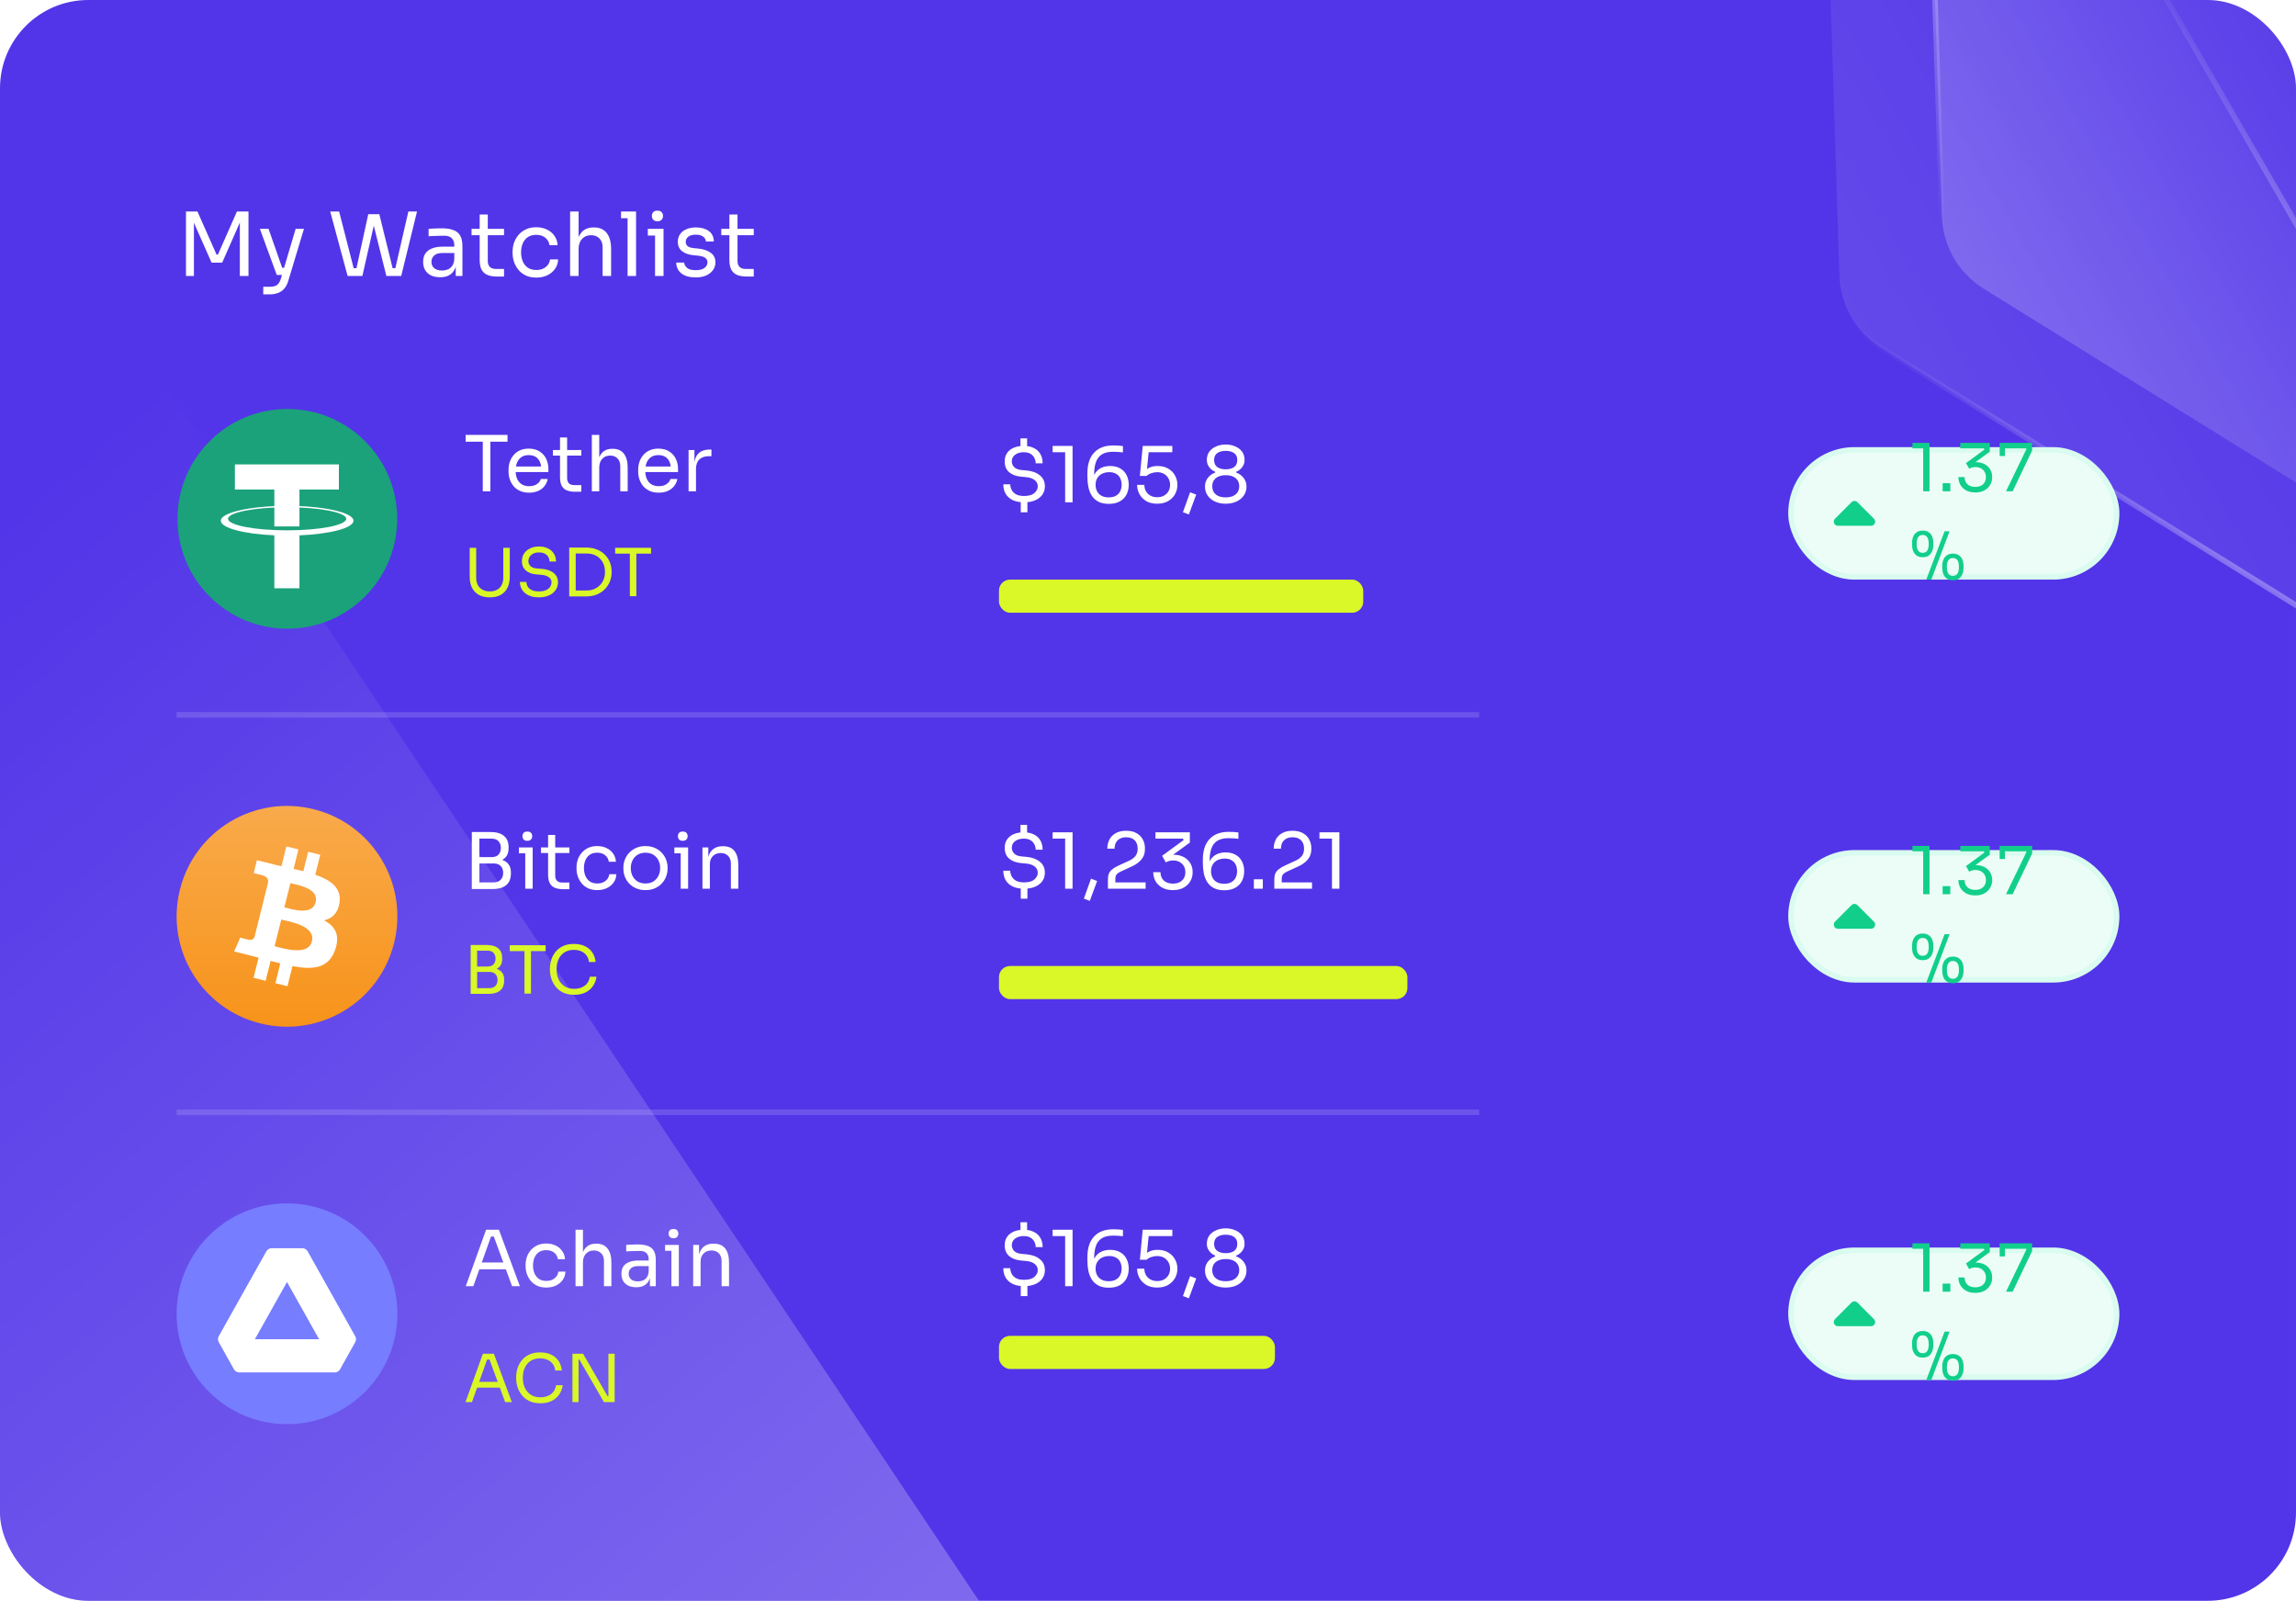 <svg width="416" height="290" viewBox="0 0 416 290" fill="none" xmlns="http://www.w3.org/2000/svg">
<g clip-path="url(#clip0_407_10342)">
<rect width="416" height="290" rx="16" fill="#5235E8"/>
<g filter="url(#filter0_f_407_10342)">
<path d="M215.18 819.646L-241.293 280.19L29.461 68.995L429.152 666.2L215.18 819.646Z" fill="url(#paint0_linear_407_10342)" fill-opacity="0.7"/>
</g>
<g filter="url(#filter1_b_407_10342)">
<path d="M333.269 49.92L328.13 -111.692L478.215 148.263L340.825 63.007C336.275 60.183 333.439 55.272 333.269 49.92Z" fill="url(#paint1_linear_407_10342)" fill-opacity="0.1"/>
<path d="M333.269 49.92L328.13 -111.692L478.215 148.263L340.825 63.007C336.275 60.183 333.439 55.272 333.269 49.92Z" stroke="url(#paint2_linear_407_10342)"/>
</g>
<g filter="url(#filter2_b_407_10342)">
<path d="M351.838 39.2L346.698 -122.412L496.783 137.543L359.393 52.286C354.844 49.463 352.008 44.551 351.838 39.2Z" fill="url(#paint3_linear_407_10342)" fill-opacity="0.2"/>
<path d="M351.838 39.2L346.698 -122.412L496.783 137.543L359.393 52.286C354.844 49.463 352.008 44.551 351.838 39.2Z" stroke="url(#paint4_linear_407_10342)"/>
</g>
<path d="M33.696 50V38.32H35.776L39.232 46.112H39.488L42.928 38.32H45.024V50H43.456V40.032L43.568 40.064L40.256 47.584H38.336L35.008 40.064L35.136 40.032V50H33.696ZM47.695 53.328V51.952H48.927C49.289 51.952 49.593 51.904 49.839 51.808C50.095 51.723 50.303 51.573 50.463 51.36C50.633 51.147 50.772 50.864 50.879 50.512L53.567 41.456H55.071L52.223 50.912C52.052 51.477 51.812 51.936 51.503 52.288C51.193 52.651 50.815 52.912 50.367 53.072C49.929 53.243 49.417 53.328 48.831 53.328H47.695ZM50.303 49.808V48.528H52.159V49.808H50.303ZM50.143 49.808L47.087 41.456H48.655L51.583 49.808H50.143ZM62.981 50L59.829 38.32H61.445L64.181 48.976L63.429 48.592H65.333L64.501 48.976L66.725 38.8H68.197L65.653 50H62.981ZM70.005 50L67.205 38.8H68.725L71.237 48.976L70.437 48.592H72.357L71.541 48.976L73.989 38.32H75.557L72.693 50H70.005ZM82.569 50V47.44H82.313V44.48C82.313 43.893 82.159 43.451 81.849 43.152C81.551 42.853 81.108 42.704 80.521 42.704C80.191 42.704 79.849 42.709 79.497 42.72C79.145 42.731 78.809 42.741 78.489 42.752C78.169 42.763 77.892 42.779 77.657 42.8V41.456C77.892 41.435 78.137 41.419 78.393 41.408C78.66 41.387 78.932 41.376 79.209 41.376C79.487 41.365 79.753 41.36 80.009 41.36C80.884 41.36 81.599 41.467 82.153 41.68C82.708 41.883 83.119 42.219 83.385 42.688C83.652 43.157 83.785 43.792 83.785 44.592V50H82.569ZM79.769 50.224C79.129 50.224 78.575 50.117 78.105 49.904C77.647 49.68 77.289 49.36 77.033 48.944C76.788 48.528 76.665 48.027 76.665 47.44C76.665 46.832 76.799 46.325 77.065 45.92C77.343 45.515 77.743 45.211 78.265 45.008C78.788 44.795 79.417 44.688 80.153 44.688H82.473V45.84H80.089C79.471 45.84 78.996 45.989 78.665 46.288C78.335 46.587 78.169 46.971 78.169 47.44C78.169 47.909 78.335 48.288 78.665 48.576C78.996 48.864 79.471 49.008 80.089 49.008C80.452 49.008 80.799 48.944 81.129 48.816C81.46 48.677 81.732 48.453 81.945 48.144C82.169 47.824 82.292 47.387 82.313 46.832L82.729 47.44C82.676 48.048 82.527 48.56 82.281 48.976C82.047 49.381 81.716 49.691 81.289 49.904C80.873 50.117 80.367 50.224 79.769 50.224ZM90.013 50.096C89.373 50.096 88.818 50.005 88.349 49.824C87.89 49.643 87.532 49.333 87.276 48.896C87.031 48.448 86.909 47.845 86.909 47.088V38.864H88.38V47.28C88.38 47.739 88.503 48.096 88.749 48.352C89.004 48.597 89.362 48.72 89.82 48.72H91.325V50.096H90.013ZM85.436 42.608V41.456H91.325V42.608H85.436ZM97.178 50.288C96.442 50.288 95.802 50.16 95.258 49.904C94.725 49.648 94.282 49.307 93.93 48.88C93.579 48.443 93.312 47.963 93.13 47.44C92.96 46.917 92.874 46.395 92.874 45.872V45.584C92.874 45.04 92.96 44.507 93.13 43.984C93.312 43.461 93.579 42.992 93.93 42.576C94.293 42.149 94.741 41.808 95.275 41.552C95.808 41.296 96.432 41.168 97.147 41.168C97.861 41.168 98.501 41.301 99.067 41.568C99.642 41.835 100.101 42.213 100.443 42.704C100.795 43.184 100.992 43.755 101.035 44.416H99.562C99.488 43.883 99.243 43.44 98.826 43.088C98.41 42.725 97.85 42.544 97.147 42.544C96.538 42.544 96.032 42.683 95.626 42.96C95.221 43.237 94.917 43.616 94.715 44.096C94.512 44.576 94.41 45.12 94.41 45.728C94.41 46.315 94.512 46.853 94.715 47.344C94.917 47.824 95.221 48.208 95.626 48.496C96.043 48.773 96.56 48.912 97.178 48.912C97.659 48.912 98.075 48.827 98.427 48.656C98.778 48.485 99.061 48.256 99.275 47.968C99.488 47.68 99.616 47.355 99.659 46.992H101.13C101.098 47.664 100.901 48.245 100.538 48.736C100.186 49.227 99.717 49.611 99.13 49.888C98.555 50.155 97.904 50.288 97.178 50.288ZM103.298 50V38.32H104.834V45.296H104.45C104.45 44.453 104.556 43.728 104.77 43.12C104.994 42.501 105.335 42.027 105.794 41.696C106.252 41.365 106.839 41.2 107.554 41.2H107.618C108.642 41.2 109.415 41.541 109.938 42.224C110.46 42.896 110.722 43.861 110.722 45.12V50H109.186V44.8C109.186 44.107 108.988 43.568 108.594 43.184C108.21 42.8 107.708 42.608 107.09 42.608C106.407 42.608 105.858 42.837 105.442 43.296C105.036 43.744 104.834 44.336 104.834 45.072V50H103.298ZM113.708 50V38.32H115.244V50H113.708ZM112.524 39.536V38.32H115.244V39.536H112.524ZM118.686 50V41.456H120.222V50H118.686ZM117.374 42.672V41.456H120.222V42.672H117.374ZM119.118 40.08C118.777 40.08 118.521 39.989 118.35 39.808C118.19 39.627 118.11 39.397 118.11 39.12C118.11 38.843 118.19 38.613 118.35 38.432C118.521 38.251 118.777 38.16 119.118 38.16C119.459 38.16 119.71 38.251 119.87 38.432C120.041 38.613 120.126 38.843 120.126 39.12C120.126 39.397 120.041 39.627 119.87 39.808C119.71 39.989 119.459 40.08 119.118 40.08ZM126.072 50.256C124.952 50.256 124.083 50.016 123.464 49.536C122.856 49.056 122.541 48.4 122.52 47.568H123.96C123.981 47.899 124.147 48.213 124.456 48.512C124.776 48.8 125.315 48.944 126.072 48.944C126.755 48.944 127.277 48.811 127.64 48.544C128.003 48.267 128.184 47.931 128.184 47.536C128.184 47.184 128.051 46.912 127.784 46.72C127.517 46.517 127.085 46.384 126.488 46.32L125.56 46.224C124.749 46.139 124.088 45.899 123.576 45.504C123.064 45.099 122.808 44.533 122.808 43.808C122.808 43.264 122.947 42.8 123.224 42.416C123.501 42.021 123.885 41.723 124.376 41.52C124.867 41.307 125.432 41.2 126.072 41.2C127.032 41.2 127.811 41.413 128.408 41.84C129.005 42.267 129.315 42.901 129.336 43.744H127.896C127.885 43.403 127.725 43.115 127.416 42.88C127.117 42.635 126.669 42.512 126.072 42.512C125.475 42.512 125.021 42.635 124.712 42.88C124.403 43.125 124.248 43.435 124.248 43.808C124.248 44.128 124.355 44.384 124.568 44.576C124.792 44.768 125.155 44.891 125.656 44.944L126.584 45.04C127.501 45.136 128.237 45.392 128.792 45.808C129.347 46.213 129.624 46.789 129.624 47.536C129.624 48.069 129.469 48.544 129.16 48.96C128.861 49.365 128.445 49.685 127.912 49.92C127.379 50.144 126.765 50.256 126.072 50.256ZM135.258 50.096C134.618 50.096 134.063 50.005 133.594 49.824C133.135 49.643 132.778 49.333 132.522 48.896C132.277 48.448 132.154 47.845 132.154 47.088V38.864H133.626V47.28C133.626 47.739 133.749 48.096 133.994 48.352C134.25 48.597 134.607 48.72 135.066 48.72H136.57V50.096H135.258ZM130.682 42.608V41.456H136.57V42.608H130.682Z" fill="white"/>
<g clip-path="url(#clip1_407_10342)">
<path d="M71.964 93.993C71.964 104.984 63.055 113.894 52.064 113.894C41.073 113.894 32.163 104.984 32.163 93.993C32.163 83.002 41.073 74.093 52.064 74.093C63.055 74.093 71.964 83.002 71.964 93.993Z" fill="#1BA27A"/>
<path d="M61.403 84.128H42.56V88.677H49.707V95.364H54.256V88.677H61.403V84.128Z" fill="white"/>
<path d="M52.025 96.076C46.113 96.076 41.319 95.14 41.319 93.986C41.319 92.832 46.112 91.896 52.025 91.896C57.937 91.896 62.731 92.832 62.731 93.986C62.731 95.14 57.937 96.076 52.025 96.076ZM64.046 94.334C64.046 92.846 58.664 91.639 52.025 91.639C45.386 91.639 40.004 92.846 40.004 94.334C40.004 95.645 44.177 96.737 49.707 96.979V106.578H54.256V96.983C59.829 96.749 64.046 95.652 64.046 94.334Z" fill="white"/>
</g>
<path d="M87.472 89V79.732H88.844V89H87.472ZM84.364 80.012V78.78H91.952V80.012H84.364ZM95.876 89.252C95.223 89.252 94.658 89.14 94.182 88.916C93.706 88.692 93.319 88.398 93.02 88.034C92.722 87.661 92.498 87.245 92.348 86.788C92.208 86.331 92.138 85.864 92.138 85.388V85.136C92.138 84.651 92.208 84.179 92.348 83.722C92.498 83.265 92.722 82.854 93.02 82.49C93.319 82.117 93.697 81.823 94.154 81.608C94.621 81.384 95.167 81.272 95.792 81.272C96.604 81.272 97.272 81.449 97.794 81.804C98.326 82.149 98.718 82.597 98.97 83.148C99.231 83.699 99.362 84.287 99.362 84.912V85.514H92.726V84.506H98.382L98.074 85.052C98.074 84.52 97.99 84.063 97.822 83.68C97.654 83.288 97.402 82.985 97.066 82.77C96.73 82.555 96.305 82.448 95.792 82.448C95.26 82.448 94.817 82.569 94.462 82.812C94.117 83.055 93.856 83.386 93.678 83.806C93.51 84.226 93.426 84.711 93.426 85.262C93.426 85.794 93.51 86.275 93.678 86.704C93.856 87.124 94.126 87.46 94.49 87.712C94.854 87.955 95.316 88.076 95.876 88.076C96.464 88.076 96.94 87.945 97.304 87.684C97.677 87.423 97.901 87.119 97.976 86.774H99.236C99.133 87.287 98.928 87.731 98.62 88.104C98.312 88.477 97.925 88.762 97.458 88.958C96.992 89.154 96.464 89.252 95.876 89.252ZM104.182 89.084C103.622 89.084 103.137 89.005 102.726 88.846C102.325 88.687 102.012 88.417 101.788 88.034C101.574 87.642 101.466 87.115 101.466 86.452V79.256H102.754V86.62C102.754 87.021 102.862 87.334 103.076 87.558C103.3 87.773 103.613 87.88 104.014 87.88H105.33V89.084H104.182ZM100.178 82.532V81.524H105.33V82.532H100.178ZM107.231 89V78.78H108.575V84.884H108.239C108.239 84.147 108.333 83.512 108.519 82.98C108.715 82.439 109.014 82.023 109.415 81.734C109.817 81.445 110.33 81.3 110.955 81.3H111.011C111.907 81.3 112.584 81.599 113.041 82.196C113.499 82.784 113.727 83.629 113.727 84.73V89H112.383V84.45C112.383 83.843 112.211 83.372 111.865 83.036C111.529 82.7 111.091 82.532 110.549 82.532C109.952 82.532 109.471 82.733 109.107 83.134C108.753 83.526 108.575 84.044 108.575 84.688V89H107.231ZM119.364 89.252C118.711 89.252 118.146 89.14 117.67 88.916C117.194 88.692 116.807 88.398 116.508 88.034C116.21 87.661 115.986 87.245 115.836 86.788C115.696 86.331 115.626 85.864 115.626 85.388V85.136C115.626 84.651 115.696 84.179 115.836 83.722C115.986 83.265 116.21 82.854 116.508 82.49C116.807 82.117 117.185 81.823 117.642 81.608C118.109 81.384 118.655 81.272 119.28 81.272C120.092 81.272 120.76 81.449 121.282 81.804C121.814 82.149 122.206 82.597 122.458 83.148C122.72 83.699 122.85 84.287 122.85 84.912V85.514H116.214V84.506H121.87L121.562 85.052C121.562 84.52 121.478 84.063 121.31 83.68C121.142 83.288 120.89 82.985 120.554 82.77C120.218 82.555 119.794 82.448 119.28 82.448C118.748 82.448 118.305 82.569 117.95 82.812C117.605 83.055 117.344 83.386 117.166 83.806C116.998 84.226 116.914 84.711 116.914 85.262C116.914 85.794 116.998 86.275 117.166 86.704C117.344 87.124 117.614 87.46 117.978 87.712C118.342 87.955 118.804 88.076 119.364 88.076C119.952 88.076 120.428 87.945 120.792 87.684C121.166 87.423 121.39 87.119 121.464 86.774H122.724C122.622 87.287 122.416 87.731 122.108 88.104C121.8 88.477 121.413 88.762 120.946 88.958C120.48 89.154 119.952 89.252 119.364 89.252ZM124.759 89V81.524H125.823V84.604H125.767C125.767 83.512 126.005 82.714 126.481 82.21C126.966 81.697 127.689 81.44 128.651 81.44H128.903V82.644H128.427C127.68 82.644 127.106 82.845 126.705 83.246C126.303 83.638 126.103 84.207 126.103 84.954V89H124.759Z" fill="white"/>
<path d="M88.74 108.216C87.948 108.216 87.28 108.064 86.736 107.76C86.2 107.448 85.792 107.016 85.512 106.464C85.24 105.904 85.104 105.256 85.104 104.52V99.24H86.28V104.664C86.28 105.152 86.372 105.584 86.556 105.96C86.748 106.328 87.028 106.616 87.396 106.824C87.764 107.032 88.212 107.136 88.74 107.136C89.268 107.136 89.712 107.036 90.072 106.836C90.44 106.628 90.716 106.34 90.9 105.972C91.092 105.596 91.188 105.16 91.188 104.664V99.24H92.364V104.52C92.364 105.256 92.228 105.904 91.956 106.464C91.684 107.016 91.28 107.448 90.744 107.76C90.208 108.064 89.54 108.216 88.74 108.216ZM97.645 108.216C96.917 108.216 96.297 108.096 95.785 107.856C95.273 107.616 94.881 107.284 94.609 106.86C94.337 106.436 94.201 105.956 94.201 105.42H95.377C95.377 105.684 95.445 105.948 95.581 106.212C95.725 106.476 95.961 106.696 96.289 106.872C96.625 107.048 97.077 107.136 97.645 107.136C98.173 107.136 98.605 107.06 98.941 106.908C99.277 106.748 99.525 106.544 99.685 106.296C99.845 106.04 99.925 105.764 99.925 105.468C99.925 105.108 99.769 104.812 99.457 104.58C99.145 104.34 98.689 104.192 98.089 104.136L97.117 104.052C96.341 103.988 95.721 103.748 95.257 103.332C94.793 102.916 94.561 102.368 94.561 101.688C94.561 101.152 94.689 100.684 94.945 100.284C95.209 99.884 95.573 99.572 96.037 99.348C96.501 99.116 97.041 99 97.657 99C98.265 99 98.801 99.112 99.265 99.336C99.729 99.56 100.089 99.876 100.345 100.284C100.609 100.684 100.741 101.164 100.741 101.724H99.565C99.565 101.444 99.497 101.18 99.361 100.932C99.233 100.684 99.029 100.48 98.749 100.32C98.469 100.16 98.105 100.08 97.657 100.08C97.225 100.08 96.865 100.156 96.577 100.308C96.297 100.46 96.085 100.66 95.941 100.908C95.805 101.148 95.737 101.408 95.737 101.688C95.737 102.008 95.861 102.292 96.109 102.54C96.357 102.788 96.725 102.932 97.213 102.972L98.185 103.056C98.785 103.104 99.301 103.232 99.733 103.44C100.173 103.64 100.509 103.912 100.741 104.256C100.981 104.592 101.101 104.996 101.101 105.468C101.101 106.004 100.957 106.48 100.669 106.896C100.381 107.312 99.977 107.636 99.457 107.868C98.937 108.1 98.333 108.216 97.645 108.216ZM104.07 108.048V106.968H106.254C106.782 106.968 107.25 106.884 107.658 106.716C108.074 106.54 108.426 106.3 108.714 105.996C109.01 105.692 109.234 105.336 109.386 104.928C109.538 104.52 109.614 104.08 109.614 103.608C109.614 103.112 109.538 102.664 109.386 102.264C109.234 101.856 109.01 101.504 108.714 101.208C108.426 100.904 108.074 100.672 107.658 100.512C107.25 100.352 106.782 100.272 106.254 100.272H104.07V99.192H106.134C106.926 99.192 107.614 99.316 108.198 99.564C108.782 99.804 109.266 100.132 109.65 100.548C110.042 100.956 110.334 101.416 110.526 101.928C110.718 102.432 110.814 102.948 110.814 103.476V103.74C110.814 104.252 110.718 104.764 110.526 105.276C110.334 105.788 110.042 106.252 109.65 106.668C109.266 107.084 108.782 107.42 108.198 107.676C107.614 107.924 106.926 108.048 106.134 108.048H104.07ZM103.134 108.048V99.192H104.31V108.048H103.134ZM114.121 108V100.056H115.297V108H114.121ZM111.457 100.296V99.24H117.961V100.296H111.457Z" fill="#DAF727"/>
<path d="M185.55 91C184.747 91 184.066 90.869 183.506 90.608C182.946 90.337 182.517 89.959 182.218 89.474C181.929 88.979 181.784 88.401 181.784 87.738H183.044C183.044 88.055 183.119 88.377 183.268 88.704C183.427 89.031 183.688 89.306 184.052 89.53C184.416 89.745 184.915 89.852 185.55 89.852C186.39 89.852 187.011 89.675 187.412 89.32C187.823 88.965 188.028 88.559 188.028 88.102C188.028 87.654 187.846 87.281 187.482 86.982C187.118 86.683 186.591 86.501 185.9 86.436L184.976 86.352C184.08 86.268 183.366 85.997 182.834 85.54C182.302 85.083 182.036 84.429 182.036 83.58C182.036 82.992 182.176 82.493 182.456 82.082C182.745 81.662 183.147 81.34 183.66 81.116C184.183 80.892 184.794 80.78 185.494 80.78C186.194 80.78 186.796 80.906 187.3 81.158C187.813 81.401 188.21 81.76 188.49 82.236C188.77 82.703 188.91 83.267 188.91 83.93H187.65C187.65 83.594 187.575 83.277 187.426 82.978C187.277 82.67 187.043 82.418 186.726 82.222C186.418 82.026 186.007 81.928 185.494 81.928C185.037 81.928 184.645 82.003 184.318 82.152C184.001 82.292 183.753 82.488 183.576 82.74C183.408 82.992 183.324 83.272 183.324 83.58C183.324 83.981 183.469 84.331 183.758 84.63C184.047 84.919 184.491 85.092 185.088 85.148L186.012 85.232C187.011 85.325 187.809 85.619 188.406 86.114C189.013 86.599 189.316 87.262 189.316 88.102C189.316 88.681 189.162 89.189 188.854 89.628C188.546 90.057 188.112 90.393 187.552 90.636C186.992 90.879 186.325 91 185.55 91ZM184.948 92.806V90.762H186.152V92.806H184.948ZM184.892 81.466V79.422H186.096V81.466H184.892ZM192.989 91V81.452L193.605 81.928H190.721V80.78H194.333V91H192.989ZM200.898 91.28C200.151 91.28 199.526 91.149 199.022 90.888C198.527 90.627 198.13 90.272 197.832 89.824C197.542 89.367 197.332 88.844 197.202 88.256C197.08 87.668 197.02 87.052 197.02 86.408V85.736C197.02 84.121 197.421 82.88 198.224 82.012C199.026 81.135 200.188 80.696 201.71 80.696C202.074 80.696 202.382 80.705 202.634 80.724C202.886 80.743 203.161 80.771 203.46 80.808V81.956C203.152 81.919 202.867 81.891 202.606 81.872C202.344 81.853 202.027 81.844 201.654 81.844C200.804 81.844 200.132 82.003 199.638 82.32C199.143 82.637 198.788 83.095 198.574 83.692C198.359 84.28 198.252 84.994 198.252 85.834V86.464L197.916 87.71C197.925 86.973 198.065 86.361 198.336 85.876C198.616 85.391 198.994 85.027 199.47 84.784C199.955 84.541 200.51 84.42 201.136 84.42C201.864 84.42 202.48 84.569 202.984 84.868C203.488 85.157 203.866 85.559 204.118 86.072C204.379 86.585 204.51 87.169 204.51 87.822C204.51 88.485 204.374 89.077 204.104 89.6C203.833 90.123 203.427 90.533 202.886 90.832C202.354 91.131 201.691 91.28 200.898 91.28ZM200.898 90.104C201.411 90.104 201.84 90.006 202.186 89.81C202.531 89.614 202.788 89.348 202.956 89.012C203.133 88.667 203.222 88.27 203.222 87.822C203.222 87.374 203.138 86.977 202.97 86.632C202.802 86.287 202.55 86.021 202.214 85.834C201.887 85.638 201.481 85.54 200.996 85.54C200.52 85.54 200.09 85.629 199.708 85.806C199.334 85.983 199.04 86.245 198.826 86.59C198.611 86.926 198.504 87.341 198.504 87.836C198.504 88.247 198.588 88.625 198.756 88.97C198.924 89.315 199.185 89.591 199.54 89.796C199.894 90.001 200.347 90.104 200.898 90.104ZM209.664 91.252C208.88 91.252 208.218 91.093 207.676 90.776C207.135 90.449 206.724 90.025 206.444 89.502C206.164 88.979 206.024 88.424 206.024 87.836H207.34C207.34 88.265 207.434 88.648 207.62 88.984C207.816 89.32 208.087 89.586 208.432 89.782C208.778 89.978 209.188 90.076 209.664 90.076C210.131 90.076 210.537 89.983 210.882 89.796C211.237 89.6 211.512 89.334 211.708 88.998C211.904 88.653 212.002 88.265 212.002 87.836C212.002 87.407 211.904 87.019 211.708 86.674C211.522 86.329 211.251 86.053 210.896 85.848C210.551 85.643 210.14 85.54 209.664 85.54C209.319 85.54 208.969 85.601 208.614 85.722C208.26 85.834 207.975 85.997 207.76 86.212H206.528L207.046 80.78H212.408V81.928H207.83L208.166 81.466L207.774 85.428L207.41 85.302C207.681 85.031 208.008 84.817 208.39 84.658C208.782 84.499 209.226 84.42 209.72 84.42C210.504 84.42 211.162 84.583 211.694 84.91C212.226 85.227 212.628 85.643 212.898 86.156C213.178 86.66 213.318 87.187 213.318 87.738V87.934C213.318 88.485 213.178 89.017 212.898 89.53C212.618 90.034 212.203 90.449 211.652 90.776C211.111 91.093 210.448 91.252 209.664 91.252ZM215.405 93.198L214.327 92.792L215.629 89.18L216.735 89.6L215.405 93.198ZM222.079 91.252C221.351 91.252 220.702 91.121 220.133 90.86C219.573 90.599 219.13 90.235 218.803 89.768C218.486 89.301 218.327 88.76 218.327 88.144C218.327 87.733 218.406 87.365 218.565 87.038C218.724 86.702 218.943 86.413 219.223 86.17C219.503 85.927 219.82 85.741 220.175 85.61V85.47C219.895 85.349 219.638 85.185 219.405 84.98C219.181 84.775 218.999 84.532 218.859 84.252C218.728 83.972 218.663 83.655 218.663 83.3C218.663 82.712 218.817 82.213 219.125 81.802C219.442 81.391 219.858 81.079 220.371 80.864C220.894 80.64 221.463 80.528 222.079 80.528C222.704 80.528 223.274 80.64 223.787 80.864C224.31 81.079 224.725 81.391 225.033 81.802C225.341 82.213 225.495 82.712 225.495 83.3C225.495 83.655 225.43 83.972 225.299 84.252C225.168 84.532 224.986 84.775 224.753 84.98C224.529 85.185 224.272 85.349 223.983 85.47V85.61C224.347 85.741 224.669 85.932 224.949 86.184C225.229 86.427 225.448 86.716 225.607 87.052C225.766 87.379 225.845 87.743 225.845 88.144C225.845 88.76 225.682 89.301 225.355 89.768C225.038 90.235 224.594 90.599 224.025 90.86C223.465 91.121 222.816 91.252 222.079 91.252ZM222.079 90.104C222.592 90.104 223.031 90.025 223.395 89.866C223.759 89.698 224.039 89.465 224.235 89.166C224.431 88.858 224.529 88.499 224.529 88.088C224.529 87.677 224.431 87.323 224.235 87.024C224.048 86.725 223.773 86.497 223.409 86.338C223.045 86.17 222.602 86.086 222.079 86.086C221.566 86.086 221.127 86.17 220.763 86.338C220.399 86.497 220.119 86.725 219.923 87.024C219.736 87.323 219.643 87.677 219.643 88.088C219.643 88.499 219.736 88.858 219.923 89.166C220.119 89.465 220.399 89.698 220.763 89.866C221.127 90.025 221.566 90.104 222.079 90.104ZM222.079 85.022C222.714 85.022 223.222 84.887 223.605 84.616C223.988 84.336 224.179 83.911 224.179 83.342C224.179 82.763 223.983 82.343 223.591 82.082C223.208 81.811 222.704 81.676 222.079 81.676C221.454 81.676 220.945 81.811 220.553 82.082C220.17 82.353 219.979 82.773 219.979 83.342C219.979 83.911 220.17 84.336 220.553 84.616C220.945 84.887 221.454 85.022 222.079 85.022Z" fill="white"/>
<rect x="181" y="105" width="66" height="6" rx="2" fill="#DAF727"/>
<rect x="324.5" y="81.5" width="59" height="23" rx="11.5" fill="#ECFDF7"/>
<rect x="324.5" y="81.5" width="59" height="23" rx="11.5" stroke="#DAFBEF"/>
<g clip-path="url(#clip2_407_10342)">
<path d="M339 94.5L336 91.5L333 94.5H339Z" fill="#11CF8B" stroke="#11CF8B" stroke-width="1.5" stroke-linecap="round" stroke-linejoin="round"/>
</g>
<path d="M348.448 89V80.816L348.976 81.224H346.504V80.24H349.6V89H348.448ZM351.975 89V87.536H353.367V89H351.975ZM357.888 89.216C357.232 89.216 356.676 89.088 356.22 88.832C355.764 88.576 355.416 88.236 355.176 87.812C354.944 87.388 354.828 86.928 354.828 86.432H355.956C355.956 86.976 356.128 87.408 356.472 87.728C356.824 88.048 357.296 88.208 357.888 88.208C358.28 88.208 358.62 88.136 358.908 87.992C359.196 87.848 359.42 87.644 359.58 87.38C359.74 87.108 359.82 86.792 359.82 86.432C359.82 85.888 359.644 85.448 359.292 85.112C358.948 84.776 358.484 84.608 357.9 84.608C357.652 84.608 357.436 84.64 357.252 84.704C357.076 84.76 356.92 84.832 356.784 84.92L356.208 83.888L359.556 81.44L359.436 81.224H355.176V80.24H360.516V81.836L357.744 83.852L356.904 83.888C357.04 83.84 357.188 83.8 357.348 83.768C357.516 83.736 357.712 83.72 357.936 83.72C358.576 83.72 359.12 83.84 359.568 84.08C360.016 84.32 360.356 84.64 360.588 85.04C360.828 85.44 360.948 85.876 360.948 86.348V86.516C360.948 86.98 360.828 87.42 360.588 87.836C360.356 88.244 360.012 88.576 359.556 88.832C359.108 89.088 358.552 89.216 357.888 89.216ZM363.459 89L367.167 81.332L367.095 81.224H362.307V80.24H368.187V81.632L364.659 89H363.459ZM362.307 82.616V80.24H363.267V82.616H362.307ZM349.012 105L352.324 96.24H353.236L349.924 105H349.012ZM348.364 100.944C347.908 100.944 347.536 100.84 347.248 100.632C346.968 100.424 346.76 100.148 346.624 99.804C346.496 99.46 346.432 99.088 346.432 98.688V98.376C346.432 97.944 346.5 97.56 346.636 97.224C346.772 96.88 346.984 96.612 347.272 96.42C347.56 96.22 347.924 96.12 348.364 96.12C348.812 96.12 349.176 96.22 349.456 96.42C349.744 96.612 349.956 96.88 350.092 97.224C350.228 97.56 350.296 97.944 350.296 98.376V98.688C350.296 99.088 350.228 99.46 350.092 99.804C349.964 100.148 349.76 100.424 349.48 100.632C349.2 100.84 348.828 100.944 348.364 100.944ZM348.364 100.152C348.732 100.152 349.004 100.02 349.18 99.756C349.364 99.484 349.456 99.08 349.456 98.544C349.456 97.976 349.364 97.564 349.18 97.308C348.996 97.044 348.724 96.912 348.364 96.912C348.004 96.912 347.732 97.044 347.548 97.308C347.364 97.564 347.272 97.972 347.272 98.532C347.272 99.068 347.36 99.472 347.536 99.744C347.72 100.016 347.996 100.152 348.364 100.152ZM353.836 105.12C353.38 105.12 353.008 105.016 352.72 104.808C352.44 104.6 352.232 104.324 352.096 103.98C351.968 103.636 351.904 103.264 351.904 102.864V102.552C351.904 102.12 351.972 101.736 352.108 101.4C352.244 101.056 352.456 100.788 352.744 100.596C353.032 100.396 353.396 100.296 353.836 100.296C354.284 100.296 354.648 100.396 354.928 100.596C355.216 100.788 355.428 101.056 355.564 101.4C355.7 101.736 355.768 102.12 355.768 102.552V102.864C355.768 103.264 355.7 103.636 355.564 103.98C355.436 104.324 355.232 104.6 354.952 104.808C354.672 105.016 354.3 105.12 353.836 105.12ZM353.836 104.328C354.204 104.328 354.476 104.196 354.652 103.932C354.836 103.66 354.928 103.256 354.928 102.72C354.928 102.152 354.836 101.74 354.652 101.484C354.468 101.22 354.196 101.088 353.836 101.088C353.476 101.088 353.204 101.22 353.02 101.484C352.836 101.74 352.744 102.148 352.744 102.708C352.744 103.244 352.832 103.648 353.008 103.92C353.192 104.192 353.468 104.328 353.836 104.328Z" fill="#11CF8B"/>
<line opacity="0.2" x1="32" y1="129.5" x2="268" y2="129.5" stroke="#D6D1FA"/>
<g clip-path="url(#clip3_407_10342)">
<path d="M71.402 170.837C68.73 181.557 57.868 188.073 47.164 185.401C36.443 182.729 29.927 171.868 32.599 161.163C35.271 150.443 46.117 143.927 56.837 146.599C67.542 149.256 74.074 160.116 71.402 170.837Z" fill="url(#paint5_linear_407_10342)"/>
<path d="M61.523 163.508C61.913 160.852 59.898 159.414 57.116 158.461L58.023 154.852L55.835 154.305L54.96 157.82C54.382 157.68 53.788 157.539 53.194 157.414L54.069 153.883L51.882 153.336L50.991 156.93C50.507 156.82 50.038 156.711 49.585 156.602V156.586L46.554 155.836L45.976 158.18C45.976 158.18 47.601 158.555 47.569 158.57C48.46 158.789 48.616 159.383 48.585 159.852L47.554 163.961C47.616 163.977 47.694 163.992 47.788 164.039C47.71 164.023 47.632 164.008 47.554 163.977L46.116 169.727C46.007 169.992 45.726 170.398 45.116 170.242C45.132 170.273 43.523 169.852 43.523 169.852L42.429 172.367L45.288 173.086C45.819 173.227 46.335 173.352 46.851 173.492L45.944 177.133L48.132 177.68L49.038 174.07C49.632 174.227 50.226 174.383 50.788 174.523L49.898 178.117L52.085 178.664L52.991 175.023C56.741 175.727 59.554 175.445 60.726 172.055C61.679 169.336 60.679 167.758 58.71 166.727C60.163 166.398 61.241 165.445 61.523 163.508ZM56.507 170.539C55.835 173.258 51.241 171.789 49.757 171.414L50.96 166.586C52.444 166.961 57.226 167.695 56.507 170.539ZM57.194 163.461C56.569 165.945 52.757 164.68 51.523 164.367L52.616 159.992C53.851 160.305 57.835 160.883 57.194 163.461Z" fill="white"/>
</g>
<path d="M86.576 161.056V159.852H89.432C89.983 159.852 90.407 159.698 90.706 159.39C91.014 159.073 91.168 158.653 91.168 158.13C91.168 157.598 91.019 157.183 90.72 156.884C90.421 156.576 89.992 156.422 89.432 156.422H86.576V155.526H89.236C89.889 155.526 90.463 155.605 90.958 155.764C91.462 155.923 91.854 156.189 92.134 156.562C92.423 156.926 92.568 157.425 92.568 158.06V158.256C92.568 158.853 92.447 159.362 92.204 159.782C91.961 160.193 91.593 160.51 91.098 160.734C90.603 160.949 89.983 161.056 89.236 161.056H86.576ZM85.484 161.056V150.724H86.856V161.056H85.484ZM86.576 156.17V155.274H89.054C89.633 155.274 90.057 155.12 90.328 154.812C90.608 154.495 90.748 154.093 90.748 153.608C90.748 153.113 90.608 152.712 90.328 152.404C90.057 152.087 89.633 151.928 89.054 151.928H86.576V150.724H88.816C89.936 150.724 90.771 150.962 91.322 151.438C91.873 151.905 92.148 152.581 92.148 153.468V153.664C92.148 154.289 92.008 154.789 91.728 155.162C91.448 155.526 91.056 155.787 90.552 155.946C90.057 156.095 89.479 156.17 88.816 156.17H86.576ZM95.168 161V153.524H96.512V161H95.168ZM94.02 154.588V153.524H96.512V154.588H94.02ZM95.546 152.32C95.247 152.32 95.023 152.241 94.874 152.082C94.734 151.923 94.664 151.723 94.664 151.48C94.664 151.237 94.734 151.037 94.874 150.878C95.023 150.719 95.247 150.64 95.546 150.64C95.844 150.64 96.064 150.719 96.204 150.878C96.353 151.037 96.428 151.237 96.428 151.48C96.428 151.723 96.353 151.923 96.204 152.082C96.064 152.241 95.844 152.32 95.546 152.32ZM102.022 161.084C101.462 161.084 100.977 161.005 100.566 160.846C100.165 160.687 99.852 160.417 99.628 160.034C99.414 159.642 99.306 159.115 99.306 158.452V151.256H100.594V158.62C100.594 159.021 100.702 159.334 100.916 159.558C101.14 159.773 101.453 159.88 101.854 159.88H103.17V161.084H102.022ZM98.018 154.532V153.524H103.17V154.532H98.018ZM108.223 161.252C107.579 161.252 107.019 161.14 106.543 160.916C106.076 160.692 105.689 160.393 105.381 160.02C105.073 159.637 104.839 159.217 104.681 158.76C104.531 158.303 104.457 157.845 104.457 157.388V157.136C104.457 156.66 104.531 156.193 104.681 155.736C104.839 155.279 105.073 154.868 105.381 154.504C105.698 154.131 106.09 153.832 106.557 153.608C107.023 153.384 107.569 153.272 108.195 153.272C108.82 153.272 109.38 153.389 109.875 153.622C110.379 153.855 110.78 154.187 111.079 154.616C111.387 155.036 111.559 155.535 111.597 156.114H110.309C110.243 155.647 110.029 155.26 109.665 154.952C109.301 154.635 108.811 154.476 108.195 154.476C107.663 154.476 107.219 154.597 106.865 154.84C106.51 155.083 106.244 155.414 106.067 155.834C105.889 156.254 105.801 156.73 105.801 157.262C105.801 157.775 105.889 158.247 106.067 158.676C106.244 159.096 106.51 159.432 106.865 159.684C107.229 159.927 107.681 160.048 108.223 160.048C108.643 160.048 109.007 159.973 109.315 159.824C109.623 159.675 109.87 159.474 110.057 159.222C110.243 158.97 110.355 158.685 110.393 158.368H111.681C111.653 158.956 111.48 159.465 111.163 159.894C110.855 160.323 110.444 160.659 109.931 160.902C109.427 161.135 108.857 161.252 108.223 161.252ZM116.951 161.252C116.297 161.252 115.723 161.14 115.229 160.916C114.734 160.692 114.314 160.398 113.969 160.034C113.633 159.661 113.376 159.245 113.199 158.788C113.031 158.331 112.947 157.864 112.947 157.388V157.136C112.947 156.66 113.035 156.193 113.213 155.736C113.39 155.269 113.651 154.854 113.997 154.49C114.342 154.117 114.762 153.823 115.257 153.608C115.751 153.384 116.316 153.272 116.951 153.272C117.585 153.272 118.15 153.384 118.645 153.608C119.139 153.823 119.559 154.117 119.905 154.49C120.25 154.854 120.511 155.269 120.689 155.736C120.866 156.193 120.955 156.66 120.955 157.136V157.388C120.955 157.864 120.866 158.331 120.689 158.788C120.521 159.245 120.264 159.661 119.919 160.034C119.583 160.398 119.167 160.692 118.673 160.916C118.178 161.14 117.604 161.252 116.951 161.252ZM116.951 160.048C117.511 160.048 117.987 159.927 118.379 159.684C118.78 159.432 119.083 159.096 119.289 158.676C119.503 158.256 119.611 157.785 119.611 157.262C119.611 156.73 119.503 156.254 119.289 155.834C119.074 155.414 118.766 155.083 118.365 154.84C117.973 154.597 117.501 154.476 116.951 154.476C116.409 154.476 115.938 154.597 115.537 154.84C115.135 155.083 114.827 155.414 114.613 155.834C114.398 156.254 114.291 156.73 114.291 157.262C114.291 157.785 114.393 158.256 114.599 158.676C114.813 159.096 115.117 159.432 115.509 159.684C115.91 159.927 116.391 160.048 116.951 160.048ZM123.332 161V153.524H124.676V161H123.332ZM122.184 154.588V153.524H124.676V154.588H122.184ZM123.71 152.32C123.411 152.32 123.187 152.241 123.038 152.082C122.898 151.923 122.828 151.723 122.828 151.48C122.828 151.237 122.898 151.037 123.038 150.878C123.187 150.719 123.411 150.64 123.71 150.64C124.008 150.64 124.228 150.719 124.368 150.878C124.517 151.037 124.592 151.237 124.592 151.48C124.592 151.723 124.517 151.923 124.368 152.082C124.228 152.241 124.008 152.32 123.71 152.32ZM127.274 161V153.524H128.338V156.73H128.17C128.17 155.993 128.268 155.372 128.464 154.868C128.67 154.355 128.978 153.967 129.388 153.706C129.799 153.435 130.317 153.3 130.942 153.3H130.998C131.941 153.3 132.636 153.594 133.084 154.182C133.542 154.77 133.77 155.619 133.77 156.73V161H132.426V156.45C132.426 155.871 132.263 155.409 131.936 155.064C131.61 154.709 131.162 154.532 130.592 154.532C130.004 154.532 129.528 154.714 129.164 155.078C128.8 155.442 128.618 155.927 128.618 156.534V161H127.274Z" fill="white"/>
<path d="M86.208 180.048V179.016H88.656C89.128 179.016 89.492 178.884 89.748 178.62C90.012 178.348 90.144 177.988 90.144 177.54C90.144 177.084 90.016 176.728 89.76 176.472C89.504 176.208 89.136 176.076 88.656 176.076H86.208V175.308H88.488C89.048 175.308 89.54 175.376 89.964 175.512C90.396 175.648 90.732 175.876 90.972 176.196C91.22 176.508 91.344 176.936 91.344 177.48V177.648C91.344 178.16 91.24 178.596 91.032 178.956C90.824 179.308 90.508 179.58 90.084 179.772C89.66 179.956 89.128 180.048 88.488 180.048H86.208ZM85.272 180.048V171.192H86.448V180.048H85.272ZM86.208 175.86V175.092H88.332C88.828 175.092 89.192 174.96 89.424 174.696C89.664 174.424 89.784 174.08 89.784 173.664C89.784 173.24 89.664 172.896 89.424 172.632C89.192 172.36 88.828 172.224 88.332 172.224H86.208V171.192H88.128C89.088 171.192 89.804 171.396 90.276 171.804C90.748 172.204 90.984 172.784 90.984 173.544V173.712C90.984 174.248 90.864 174.676 90.624 174.996C90.384 175.308 90.048 175.532 89.616 175.668C89.192 175.796 88.696 175.86 88.128 175.86H86.208ZM95.028 180V172.056H96.204V180H95.028ZM92.364 172.296V171.24H98.868V172.296H92.364ZM104.044 180.216C103.244 180.216 102.56 180.076 101.992 179.796C101.432 179.516 100.98 179.152 100.636 178.704C100.292 178.256 100.04 177.772 99.88 177.252C99.72 176.724 99.64 176.216 99.64 175.728V175.464C99.64 174.936 99.72 174.408 99.88 173.88C100.048 173.352 100.304 172.872 100.648 172.44C100.992 172.008 101.44 171.66 101.992 171.396C102.544 171.132 103.204 171 103.972 171C104.756 171 105.428 171.136 105.988 171.408C106.548 171.68 106.992 172.06 107.32 172.548C107.648 173.036 107.848 173.612 107.92 174.276H106.72C106.656 173.78 106.496 173.372 106.24 173.052C105.984 172.724 105.66 172.48 105.268 172.32C104.884 172.16 104.452 172.08 103.972 172.08C103.452 172.08 102.996 172.172 102.604 172.356C102.212 172.532 101.884 172.784 101.62 173.112C101.364 173.432 101.168 173.804 101.032 174.228C100.904 174.652 100.84 175.112 100.84 175.608C100.84 176.08 100.904 176.528 101.032 176.952C101.168 177.376 101.368 177.752 101.632 178.08C101.904 178.408 102.24 178.668 102.64 178.86C103.04 179.044 103.508 179.136 104.044 179.136C104.796 179.136 105.428 178.948 105.94 178.572C106.452 178.196 106.764 177.652 106.876 176.94H108.076C107.996 177.54 107.792 178.088 107.464 178.584C107.144 179.08 106.696 179.476 106.12 179.772C105.552 180.068 104.86 180.216 104.044 180.216Z" fill="#DAF727"/>
<path d="M185.55 161C184.747 161 184.066 160.869 183.506 160.608C182.946 160.337 182.517 159.959 182.218 159.474C181.929 158.979 181.784 158.401 181.784 157.738H183.044C183.044 158.055 183.119 158.377 183.268 158.704C183.427 159.031 183.688 159.306 184.052 159.53C184.416 159.745 184.915 159.852 185.55 159.852C186.39 159.852 187.011 159.675 187.412 159.32C187.823 158.965 188.028 158.559 188.028 158.102C188.028 157.654 187.846 157.281 187.482 156.982C187.118 156.683 186.591 156.501 185.9 156.436L184.976 156.352C184.08 156.268 183.366 155.997 182.834 155.54C182.302 155.083 182.036 154.429 182.036 153.58C182.036 152.992 182.176 152.493 182.456 152.082C182.745 151.662 183.147 151.34 183.66 151.116C184.183 150.892 184.794 150.78 185.494 150.78C186.194 150.78 186.796 150.906 187.3 151.158C187.813 151.401 188.21 151.76 188.49 152.236C188.77 152.703 188.91 153.267 188.91 153.93H187.65C187.65 153.594 187.575 153.277 187.426 152.978C187.277 152.67 187.043 152.418 186.726 152.222C186.418 152.026 186.007 151.928 185.494 151.928C185.037 151.928 184.645 152.003 184.318 152.152C184.001 152.292 183.753 152.488 183.576 152.74C183.408 152.992 183.324 153.272 183.324 153.58C183.324 153.981 183.469 154.331 183.758 154.63C184.047 154.919 184.491 155.092 185.088 155.148L186.012 155.232C187.011 155.325 187.809 155.619 188.406 156.114C189.013 156.599 189.316 157.262 189.316 158.102C189.316 158.681 189.162 159.189 188.854 159.628C188.546 160.057 188.112 160.393 187.552 160.636C186.992 160.879 186.325 161 185.55 161ZM184.948 162.806V160.762H186.152V162.806H184.948ZM184.892 151.466V149.422H186.096V151.466H184.892ZM192.989 161V151.452L193.605 151.928H190.721V150.78H194.333V161H192.989ZM197.454 163.198L196.376 162.792L197.678 159.18L198.784 159.6L197.454 163.198ZM200.74 161V159.32C200.74 158.909 200.796 158.559 200.908 158.27C201.029 157.981 201.234 157.719 201.524 157.486C201.813 157.243 202.205 157.01 202.7 156.786L204.618 155.904C205.084 155.689 205.453 155.414 205.724 155.078C205.994 154.733 206.13 154.289 206.13 153.748C206.13 153.095 205.948 152.586 205.584 152.222C205.22 151.858 204.706 151.676 204.044 151.676C203.39 151.676 202.877 151.858 202.504 152.222C202.13 152.586 201.944 153.095 201.944 153.748H200.628C200.628 153.16 200.749 152.619 200.992 152.124C201.244 151.629 201.622 151.237 202.126 150.948C202.63 150.649 203.269 150.5 204.044 150.5C204.818 150.5 205.453 150.649 205.948 150.948C206.452 151.237 206.825 151.62 207.068 152.096C207.32 152.572 207.446 153.09 207.446 153.65V153.846C207.446 154.583 207.231 155.204 206.802 155.708C206.382 156.212 205.812 156.627 205.094 156.954L203.176 157.836C202.746 158.032 202.457 158.228 202.308 158.424C202.158 158.62 202.084 158.881 202.084 159.208V160.496L201.72 159.852H207.572V161H200.74ZM212.516 161.252C211.751 161.252 211.102 161.103 210.57 160.804C210.038 160.505 209.632 160.109 209.352 159.614C209.081 159.119 208.946 158.583 208.946 158.004H210.262C210.262 158.639 210.463 159.143 210.864 159.516C211.275 159.889 211.825 160.076 212.516 160.076C212.973 160.076 213.37 159.992 213.706 159.824C214.042 159.656 214.303 159.418 214.49 159.11C214.677 158.793 214.77 158.424 214.77 158.004C214.77 157.369 214.565 156.856 214.154 156.464C213.753 156.072 213.211 155.876 212.53 155.876C212.241 155.876 211.989 155.913 211.774 155.988C211.569 156.053 211.387 156.137 211.228 156.24L210.556 155.036L214.462 152.18L214.322 151.928H209.352V150.78H215.582V152.642L212.348 154.994L211.368 155.036C211.527 154.98 211.699 154.933 211.886 154.896C212.082 154.859 212.311 154.84 212.572 154.84C213.319 154.84 213.953 154.98 214.476 155.26C214.999 155.54 215.395 155.913 215.666 156.38C215.946 156.847 216.086 157.355 216.086 157.906V158.102C216.086 158.643 215.946 159.157 215.666 159.642C215.395 160.118 214.994 160.505 214.462 160.804C213.939 161.103 213.291 161.252 212.516 161.252ZM221.816 161.28C221.069 161.28 220.444 161.149 219.94 160.888C219.445 160.627 219.048 160.272 218.75 159.824C218.46 159.367 218.25 158.844 218.12 158.256C217.998 157.668 217.938 157.052 217.938 156.408V155.736C217.938 154.121 218.339 152.88 219.142 152.012C219.944 151.135 221.106 150.696 222.628 150.696C222.992 150.696 223.3 150.705 223.552 150.724C223.804 150.743 224.079 150.771 224.378 150.808V151.956C224.07 151.919 223.785 151.891 223.524 151.872C223.262 151.853 222.945 151.844 222.572 151.844C221.722 151.844 221.05 152.003 220.556 152.32C220.061 152.637 219.706 153.095 219.492 153.692C219.277 154.28 219.17 154.994 219.17 155.834V156.464L218.834 157.71C218.843 156.973 218.983 156.361 219.254 155.876C219.534 155.391 219.912 155.027 220.388 154.784C220.873 154.541 221.428 154.42 222.054 154.42C222.782 154.42 223.398 154.569 223.902 154.868C224.406 155.157 224.784 155.559 225.036 156.072C225.297 156.585 225.428 157.169 225.428 157.822C225.428 158.485 225.292 159.077 225.022 159.6C224.751 160.123 224.345 160.533 223.804 160.832C223.272 161.131 222.609 161.28 221.816 161.28ZM221.816 160.104C222.329 160.104 222.758 160.006 223.104 159.81C223.449 159.614 223.706 159.348 223.874 159.012C224.051 158.667 224.14 158.27 224.14 157.822C224.14 157.374 224.056 156.977 223.888 156.632C223.72 156.287 223.468 156.021 223.132 155.834C222.805 155.638 222.399 155.54 221.914 155.54C221.438 155.54 221.008 155.629 220.626 155.806C220.252 155.983 219.958 156.245 219.744 156.59C219.529 156.926 219.422 157.341 219.422 157.836C219.422 158.247 219.506 158.625 219.674 158.97C219.842 159.315 220.103 159.591 220.458 159.796C220.812 160.001 221.265 160.104 221.816 160.104ZM227.18 161V159.292H228.804V161H227.18ZM230.886 161V159.32C230.886 158.909 230.942 158.559 231.054 158.27C231.176 157.981 231.381 157.719 231.67 157.486C231.96 157.243 232.352 157.01 232.846 156.786L234.764 155.904C235.231 155.689 235.6 155.414 235.87 155.078C236.141 154.733 236.276 154.289 236.276 153.748C236.276 153.095 236.094 152.586 235.73 152.222C235.366 151.858 234.853 151.676 234.19 151.676C233.537 151.676 233.024 151.858 232.65 152.222C232.277 152.586 232.09 153.095 232.09 153.748H230.774C230.774 153.16 230.896 152.619 231.138 152.124C231.39 151.629 231.768 151.237 232.272 150.948C232.776 150.649 233.416 150.5 234.19 150.5C234.965 150.5 235.6 150.649 236.094 150.948C236.598 151.237 236.972 151.62 237.214 152.096C237.466 152.572 237.592 153.09 237.592 153.65V153.846C237.592 154.583 237.378 155.204 236.948 155.708C236.528 156.212 235.959 156.627 235.24 156.954L233.322 157.836C232.893 158.032 232.604 158.228 232.454 158.424C232.305 158.62 232.23 158.881 232.23 159.208V160.496L231.866 159.852H237.718V161H230.886ZM241.333 161V151.452L241.949 151.928H239.065V150.78H242.677V161H241.333Z" fill="white"/>
<rect x="181" y="175" width="74" height="6" rx="2" fill="#DAF727"/>
<rect x="324.5" y="154.5" width="59" height="23" rx="11.5" fill="#ECFDF7"/>
<rect x="324.5" y="154.5" width="59" height="23" rx="11.5" stroke="#DAFBEF"/>
<g clip-path="url(#clip4_407_10342)">
<path d="M339 167.5L336 164.5L333 167.5H339Z" fill="#11CF8B" stroke="#11CF8B" stroke-width="1.5" stroke-linecap="round" stroke-linejoin="round"/>
</g>
<path d="M348.448 162V153.816L348.976 154.224H346.504V153.24H349.6V162H348.448ZM351.975 162V160.536H353.367V162H351.975ZM357.888 162.216C357.232 162.216 356.676 162.088 356.22 161.832C355.764 161.576 355.416 161.236 355.176 160.812C354.944 160.388 354.828 159.928 354.828 159.432H355.956C355.956 159.976 356.128 160.408 356.472 160.728C356.824 161.048 357.296 161.208 357.888 161.208C358.28 161.208 358.62 161.136 358.908 160.992C359.196 160.848 359.42 160.644 359.58 160.38C359.74 160.108 359.82 159.792 359.82 159.432C359.82 158.888 359.644 158.448 359.292 158.112C358.948 157.776 358.484 157.608 357.9 157.608C357.652 157.608 357.436 157.64 357.252 157.704C357.076 157.76 356.92 157.832 356.784 157.92L356.208 156.888L359.556 154.44L359.436 154.224H355.176V153.24H360.516V154.836L357.744 156.852L356.904 156.888C357.04 156.84 357.188 156.8 357.348 156.768C357.516 156.736 357.712 156.72 357.936 156.72C358.576 156.72 359.12 156.84 359.568 157.08C360.016 157.32 360.356 157.64 360.588 158.04C360.828 158.44 360.948 158.876 360.948 159.348V159.516C360.948 159.98 360.828 160.42 360.588 160.836C360.356 161.244 360.012 161.576 359.556 161.832C359.108 162.088 358.552 162.216 357.888 162.216ZM363.459 162L367.167 154.332L367.095 154.224H362.307V153.24H368.187V154.632L364.659 162H363.459ZM362.307 155.616V153.24H363.267V155.616H362.307ZM349.012 178L352.324 169.24H353.236L349.924 178H349.012ZM348.364 173.944C347.908 173.944 347.536 173.84 347.248 173.632C346.968 173.424 346.76 173.148 346.624 172.804C346.496 172.46 346.432 172.088 346.432 171.688V171.376C346.432 170.944 346.5 170.56 346.636 170.224C346.772 169.88 346.984 169.612 347.272 169.42C347.56 169.22 347.924 169.12 348.364 169.12C348.812 169.12 349.176 169.22 349.456 169.42C349.744 169.612 349.956 169.88 350.092 170.224C350.228 170.56 350.296 170.944 350.296 171.376V171.688C350.296 172.088 350.228 172.46 350.092 172.804C349.964 173.148 349.76 173.424 349.48 173.632C349.2 173.84 348.828 173.944 348.364 173.944ZM348.364 173.152C348.732 173.152 349.004 173.02 349.18 172.756C349.364 172.484 349.456 172.08 349.456 171.544C349.456 170.976 349.364 170.564 349.18 170.308C348.996 170.044 348.724 169.912 348.364 169.912C348.004 169.912 347.732 170.044 347.548 170.308C347.364 170.564 347.272 170.972 347.272 171.532C347.272 172.068 347.36 172.472 347.536 172.744C347.72 173.016 347.996 173.152 348.364 173.152ZM353.836 178.12C353.38 178.12 353.008 178.016 352.72 177.808C352.44 177.6 352.232 177.324 352.096 176.98C351.968 176.636 351.904 176.264 351.904 175.864V175.552C351.904 175.12 351.972 174.736 352.108 174.4C352.244 174.056 352.456 173.788 352.744 173.596C353.032 173.396 353.396 173.296 353.836 173.296C354.284 173.296 354.648 173.396 354.928 173.596C355.216 173.788 355.428 174.056 355.564 174.4C355.7 174.736 355.768 175.12 355.768 175.552V175.864C355.768 176.264 355.7 176.636 355.564 176.98C355.436 177.324 355.232 177.6 354.952 177.808C354.672 178.016 354.3 178.12 353.836 178.12ZM353.836 177.328C354.204 177.328 354.476 177.196 354.652 176.932C354.836 176.66 354.928 176.256 354.928 175.72C354.928 175.152 354.836 174.74 354.652 174.484C354.468 174.22 354.196 174.088 353.836 174.088C353.476 174.088 353.204 174.22 353.02 174.484C352.836 174.74 352.744 175.148 352.744 175.708C352.744 176.244 352.832 176.648 353.008 176.92C353.192 177.192 353.468 177.328 353.836 177.328Z" fill="#11CF8B"/>
<line opacity="0.2" x1="32" y1="201.5" x2="268" y2="201.5" stroke="#D6D1FA"/>
<g clip-path="url(#clip5_407_10342)">
<path d="M52 258C63.046 258 72 249.046 72 238C72 226.954 63.046 218 52 218C40.954 218 32 226.954 32 238C32 249.046 40.954 258 52 258Z" fill="#767DFF"/>
<path fill-rule="evenodd" clip-rule="evenodd" d="M49.212 226.125H54.787C54.98 226.125 55.17 226.176 55.337 226.274C55.503 226.371 55.641 226.512 55.736 226.68L64.368 242.079C64.459 242.241 64.507 242.424 64.507 242.61C64.507 242.796 64.459 242.979 64.368 243.141L61.606 248.069C61.511 248.237 61.374 248.378 61.207 248.475C61.041 248.573 60.851 248.625 60.658 248.625H43.341C43.148 248.625 42.958 248.573 42.791 248.476C42.624 248.378 42.486 248.237 42.392 248.069L39.631 243.141C39.54 242.979 39.492 242.796 39.492 242.61C39.492 242.424 39.54 242.241 39.631 242.079L48.263 226.68C48.358 226.512 48.496 226.371 48.662 226.274C48.829 226.176 49.019 226.125 49.212 226.125ZM51.999 232.251L46.183 242.61H57.816L51.999 232.251Z" fill="white"/>
</g>
<path d="M84.392 233L88.074 222.78H90.398L94.192 233H92.778L89.348 223.676L90.02 224.012H88.368L89.082 223.676L85.764 233H84.392ZM86.59 229.948L87.052 228.716H91.462L91.924 229.948H86.59ZM98.994 233.252C98.35 233.252 97.79 233.14 97.314 232.916C96.847 232.692 96.46 232.393 96.152 232.02C95.844 231.637 95.611 231.217 95.452 230.76C95.303 230.303 95.228 229.845 95.228 229.388V229.136C95.228 228.66 95.303 228.193 95.452 227.736C95.611 227.279 95.844 226.868 96.152 226.504C96.469 226.131 96.861 225.832 97.328 225.608C97.795 225.384 98.341 225.272 98.966 225.272C99.591 225.272 100.151 225.389 100.646 225.622C101.15 225.855 101.551 226.187 101.85 226.616C102.158 227.036 102.331 227.535 102.368 228.114H101.08C101.015 227.647 100.8 227.26 100.436 226.952C100.072 226.635 99.582 226.476 98.966 226.476C98.434 226.476 97.991 226.597 97.636 226.84C97.281 227.083 97.015 227.414 96.838 227.834C96.661 228.254 96.572 228.73 96.572 229.262C96.572 229.775 96.661 230.247 96.838 230.676C97.015 231.096 97.281 231.432 97.636 231.684C98 231.927 98.453 232.048 98.994 232.048C99.414 232.048 99.778 231.973 100.086 231.824C100.394 231.675 100.641 231.474 100.828 231.222C101.015 230.97 101.127 230.685 101.164 230.368H102.452C102.424 230.956 102.251 231.465 101.934 231.894C101.626 232.323 101.215 232.659 100.702 232.902C100.198 233.135 99.629 233.252 98.994 233.252ZM104.278 233V222.78H105.622V228.884H105.286C105.286 228.147 105.38 227.512 105.566 226.98C105.762 226.439 106.061 226.023 106.462 225.734C106.864 225.445 107.377 225.3 108.002 225.3H108.058C108.954 225.3 109.631 225.599 110.088 226.196C110.546 226.784 110.774 227.629 110.774 228.73V233H109.43V228.45C109.43 227.843 109.258 227.372 108.912 227.036C108.576 226.7 108.138 226.532 107.596 226.532C106.999 226.532 106.518 226.733 106.154 227.134C105.8 227.526 105.622 228.044 105.622 228.688V233H104.278ZM117.755 233V230.76H117.531V228.17C117.531 227.657 117.396 227.269 117.125 227.008C116.864 226.747 116.477 226.616 115.963 226.616C115.674 226.616 115.375 226.621 115.067 226.63C114.759 226.639 114.465 226.649 114.185 226.658C113.905 226.667 113.663 226.681 113.457 226.7V225.524C113.663 225.505 113.877 225.491 114.101 225.482C114.335 225.463 114.573 225.454 114.815 225.454C115.058 225.445 115.291 225.44 115.515 225.44C116.281 225.44 116.906 225.533 117.391 225.72C117.877 225.897 118.236 226.191 118.469 226.602C118.703 227.013 118.819 227.568 118.819 228.268V233H117.755ZM115.305 233.196C114.745 233.196 114.26 233.103 113.849 232.916C113.448 232.72 113.135 232.44 112.911 232.076C112.697 231.712 112.589 231.273 112.589 230.76C112.589 230.228 112.706 229.785 112.939 229.43C113.182 229.075 113.532 228.809 113.989 228.632C114.447 228.445 114.997 228.352 115.641 228.352H117.671V229.36H115.585C115.044 229.36 114.629 229.491 114.339 229.752C114.05 230.013 113.905 230.349 113.905 230.76C113.905 231.171 114.05 231.502 114.339 231.754C114.629 232.006 115.044 232.132 115.585 232.132C115.903 232.132 116.206 232.076 116.495 231.964C116.785 231.843 117.023 231.647 117.209 231.376C117.405 231.096 117.513 230.713 117.531 230.228L117.895 230.76C117.849 231.292 117.718 231.74 117.503 232.104C117.298 232.459 117.009 232.729 116.635 232.916C116.271 233.103 115.828 233.196 115.305 233.196ZM121.65 233V225.524H122.994V233H121.65ZM120.502 226.588V225.524H122.994V226.588H120.502ZM122.028 224.32C121.729 224.32 121.505 224.241 121.356 224.082C121.216 223.923 121.146 223.723 121.146 223.48C121.146 223.237 121.216 223.037 121.356 222.878C121.505 222.719 121.729 222.64 122.028 222.64C122.327 222.64 122.546 222.719 122.686 222.878C122.835 223.037 122.91 223.237 122.91 223.48C122.91 223.723 122.835 223.923 122.686 224.082C122.546 224.241 122.327 224.32 122.028 224.32ZM125.593 233V225.524H126.657V228.73H126.489C126.489 227.993 126.587 227.372 126.783 226.868C126.988 226.355 127.296 225.967 127.707 225.706C128.117 225.435 128.635 225.3 129.261 225.3H129.317C130.259 225.3 130.955 225.594 131.403 226.182C131.86 226.77 132.089 227.619 132.089 228.73V233H130.745V228.45C130.745 227.871 130.581 227.409 130.255 227.064C129.928 226.709 129.48 226.532 128.911 226.532C128.323 226.532 127.847 226.714 127.483 227.078C127.119 227.442 126.937 227.927 126.937 228.534V233H125.593Z" fill="white"/>
<path d="M84.336 254L87.492 245.24H89.484L92.736 254H91.524L88.584 246.008L89.16 246.296H87.744L88.356 246.008L85.512 254H84.336ZM86.22 251.384L86.616 250.328H90.396L90.792 251.384H86.22ZM97.925 254.216C97.125 254.216 96.441 254.076 95.873 253.796C95.313 253.516 94.861 253.152 94.517 252.704C94.173 252.256 93.921 251.772 93.761 251.252C93.601 250.724 93.521 250.216 93.521 249.728V249.464C93.521 248.936 93.601 248.408 93.761 247.88C93.929 247.352 94.185 246.872 94.529 246.44C94.873 246.008 95.321 245.66 95.873 245.396C96.425 245.132 97.085 245 97.853 245C98.637 245 99.309 245.136 99.869 245.408C100.429 245.68 100.873 246.06 101.201 246.548C101.529 247.036 101.729 247.612 101.801 248.276H100.601C100.537 247.78 100.377 247.372 100.121 247.052C99.865 246.724 99.541 246.48 99.149 246.32C98.765 246.16 98.333 246.08 97.853 246.08C97.333 246.08 96.877 246.172 96.485 246.356C96.093 246.532 95.765 246.784 95.501 247.112C95.245 247.432 95.049 247.804 94.913 248.228C94.785 248.652 94.721 249.112 94.721 249.608C94.721 250.08 94.785 250.528 94.913 250.952C95.049 251.376 95.249 251.752 95.513 252.08C95.785 252.408 96.121 252.668 96.521 252.86C96.921 253.044 97.389 253.136 97.925 253.136C98.677 253.136 99.309 252.948 99.821 252.572C100.333 252.196 100.645 251.652 100.757 250.94H101.957C101.877 251.54 101.673 252.088 101.345 252.584C101.025 253.08 100.577 253.476 100.001 253.772C99.433 254.068 98.741 254.216 97.925 254.216ZM103.72 254V245.24H105.64L110.092 252.944H110.476L110.236 253.16V245.24H111.364V254H109.42L104.968 246.296H104.584L104.824 246.08V254H103.72Z" fill="#DAF727"/>
<path d="M185.55 233C184.747 233 184.066 232.869 183.506 232.608C182.946 232.337 182.517 231.959 182.218 231.474C181.929 230.979 181.784 230.401 181.784 229.738H183.044C183.044 230.055 183.119 230.377 183.268 230.704C183.427 231.031 183.688 231.306 184.052 231.53C184.416 231.745 184.915 231.852 185.55 231.852C186.39 231.852 187.011 231.675 187.412 231.32C187.823 230.965 188.028 230.559 188.028 230.102C188.028 229.654 187.846 229.281 187.482 228.982C187.118 228.683 186.591 228.501 185.9 228.436L184.976 228.352C184.08 228.268 183.366 227.997 182.834 227.54C182.302 227.083 182.036 226.429 182.036 225.58C182.036 224.992 182.176 224.493 182.456 224.082C182.745 223.662 183.147 223.34 183.66 223.116C184.183 222.892 184.794 222.78 185.494 222.78C186.194 222.78 186.796 222.906 187.3 223.158C187.813 223.401 188.21 223.76 188.49 224.236C188.77 224.703 188.91 225.267 188.91 225.93H187.65C187.65 225.594 187.575 225.277 187.426 224.978C187.277 224.67 187.043 224.418 186.726 224.222C186.418 224.026 186.007 223.928 185.494 223.928C185.037 223.928 184.645 224.003 184.318 224.152C184.001 224.292 183.753 224.488 183.576 224.74C183.408 224.992 183.324 225.272 183.324 225.58C183.324 225.981 183.469 226.331 183.758 226.63C184.047 226.919 184.491 227.092 185.088 227.148L186.012 227.232C187.011 227.325 187.809 227.619 188.406 228.114C189.013 228.599 189.316 229.262 189.316 230.102C189.316 230.681 189.162 231.189 188.854 231.628C188.546 232.057 188.112 232.393 187.552 232.636C186.992 232.879 186.325 233 185.55 233ZM184.948 234.806V232.762H186.152V234.806H184.948ZM184.892 223.466V221.422H186.096V223.466H184.892ZM192.989 233V223.452L193.605 223.928H190.721V222.78H194.333V233H192.989ZM200.898 233.28C200.151 233.28 199.526 233.149 199.022 232.888C198.527 232.627 198.13 232.272 197.832 231.824C197.542 231.367 197.332 230.844 197.202 230.256C197.08 229.668 197.02 229.052 197.02 228.408V227.736C197.02 226.121 197.421 224.88 198.224 224.012C199.026 223.135 200.188 222.696 201.71 222.696C202.074 222.696 202.382 222.705 202.634 222.724C202.886 222.743 203.161 222.771 203.46 222.808V223.956C203.152 223.919 202.867 223.891 202.606 223.872C202.344 223.853 202.027 223.844 201.654 223.844C200.804 223.844 200.132 224.003 199.638 224.32C199.143 224.637 198.788 225.095 198.574 225.692C198.359 226.28 198.252 226.994 198.252 227.834V228.464L197.916 229.71C197.925 228.973 198.065 228.361 198.336 227.876C198.616 227.391 198.994 227.027 199.47 226.784C199.955 226.541 200.51 226.42 201.136 226.42C201.864 226.42 202.48 226.569 202.984 226.868C203.488 227.157 203.866 227.559 204.118 228.072C204.379 228.585 204.51 229.169 204.51 229.822C204.51 230.485 204.374 231.077 204.104 231.6C203.833 232.123 203.427 232.533 202.886 232.832C202.354 233.131 201.691 233.28 200.898 233.28ZM200.898 232.104C201.411 232.104 201.84 232.006 202.186 231.81C202.531 231.614 202.788 231.348 202.956 231.012C203.133 230.667 203.222 230.27 203.222 229.822C203.222 229.374 203.138 228.977 202.97 228.632C202.802 228.287 202.55 228.021 202.214 227.834C201.887 227.638 201.481 227.54 200.996 227.54C200.52 227.54 200.09 227.629 199.708 227.806C199.334 227.983 199.04 228.245 198.826 228.59C198.611 228.926 198.504 229.341 198.504 229.836C198.504 230.247 198.588 230.625 198.756 230.97C198.924 231.315 199.185 231.591 199.54 231.796C199.894 232.001 200.347 232.104 200.898 232.104ZM209.664 233.252C208.88 233.252 208.218 233.093 207.676 232.776C207.135 232.449 206.724 232.025 206.444 231.502C206.164 230.979 206.024 230.424 206.024 229.836H207.34C207.34 230.265 207.434 230.648 207.62 230.984C207.816 231.32 208.087 231.586 208.432 231.782C208.778 231.978 209.188 232.076 209.664 232.076C210.131 232.076 210.537 231.983 210.882 231.796C211.237 231.6 211.512 231.334 211.708 230.998C211.904 230.653 212.002 230.265 212.002 229.836C212.002 229.407 211.904 229.019 211.708 228.674C211.522 228.329 211.251 228.053 210.896 227.848C210.551 227.643 210.14 227.54 209.664 227.54C209.319 227.54 208.969 227.601 208.614 227.722C208.26 227.834 207.975 227.997 207.76 228.212H206.528L207.046 222.78H212.408V223.928H207.83L208.166 223.466L207.774 227.428L207.41 227.302C207.681 227.031 208.008 226.817 208.39 226.658C208.782 226.499 209.226 226.42 209.72 226.42C210.504 226.42 211.162 226.583 211.694 226.91C212.226 227.227 212.628 227.643 212.898 228.156C213.178 228.66 213.318 229.187 213.318 229.738V229.934C213.318 230.485 213.178 231.017 212.898 231.53C212.618 232.034 212.203 232.449 211.652 232.776C211.111 233.093 210.448 233.252 209.664 233.252ZM215.405 235.198L214.327 234.792L215.629 231.18L216.735 231.6L215.405 235.198ZM222.079 233.252C221.351 233.252 220.702 233.121 220.133 232.86C219.573 232.599 219.13 232.235 218.803 231.768C218.486 231.301 218.327 230.76 218.327 230.144C218.327 229.733 218.406 229.365 218.565 229.038C218.724 228.702 218.943 228.413 219.223 228.17C219.503 227.927 219.82 227.741 220.175 227.61V227.47C219.895 227.349 219.638 227.185 219.405 226.98C219.181 226.775 218.999 226.532 218.859 226.252C218.728 225.972 218.663 225.655 218.663 225.3C218.663 224.712 218.817 224.213 219.125 223.802C219.442 223.391 219.858 223.079 220.371 222.864C220.894 222.64 221.463 222.528 222.079 222.528C222.704 222.528 223.274 222.64 223.787 222.864C224.31 223.079 224.725 223.391 225.033 223.802C225.341 224.213 225.495 224.712 225.495 225.3C225.495 225.655 225.43 225.972 225.299 226.252C225.168 226.532 224.986 226.775 224.753 226.98C224.529 227.185 224.272 227.349 223.983 227.47V227.61C224.347 227.741 224.669 227.932 224.949 228.184C225.229 228.427 225.448 228.716 225.607 229.052C225.766 229.379 225.845 229.743 225.845 230.144C225.845 230.76 225.682 231.301 225.355 231.768C225.038 232.235 224.594 232.599 224.025 232.86C223.465 233.121 222.816 233.252 222.079 233.252ZM222.079 232.104C222.592 232.104 223.031 232.025 223.395 231.866C223.759 231.698 224.039 231.465 224.235 231.166C224.431 230.858 224.529 230.499 224.529 230.088C224.529 229.677 224.431 229.323 224.235 229.024C224.048 228.725 223.773 228.497 223.409 228.338C223.045 228.17 222.602 228.086 222.079 228.086C221.566 228.086 221.127 228.17 220.763 228.338C220.399 228.497 220.119 228.725 219.923 229.024C219.736 229.323 219.643 229.677 219.643 230.088C219.643 230.499 219.736 230.858 219.923 231.166C220.119 231.465 220.399 231.698 220.763 231.866C221.127 232.025 221.566 232.104 222.079 232.104ZM222.079 227.022C222.714 227.022 223.222 226.887 223.605 226.616C223.988 226.336 224.179 225.911 224.179 225.342C224.179 224.763 223.983 224.343 223.591 224.082C223.208 223.811 222.704 223.676 222.079 223.676C221.454 223.676 220.945 223.811 220.553 224.082C220.17 224.353 219.979 224.773 219.979 225.342C219.979 225.911 220.17 226.336 220.553 226.616C220.945 226.887 221.454 227.022 222.079 227.022Z" fill="white"/>
<rect x="181" y="242" width="50" height="6" rx="2" fill="#DAF727"/>
<rect x="324.5" y="226.5" width="59" height="23" rx="11.5" fill="#ECFDF7"/>
<rect x="324.5" y="226.5" width="59" height="23" rx="11.5" stroke="#DAFBEF"/>
<g clip-path="url(#clip6_407_10342)">
<path d="M339 239.5L336 236.5L333 239.5H339Z" fill="#11CF8B" stroke="#11CF8B" stroke-width="1.5" stroke-linecap="round" stroke-linejoin="round"/>
</g>
<path d="M348.448 234V225.816L348.976 226.224H346.504V225.24H349.6V234H348.448ZM351.975 234V232.536H353.367V234H351.975ZM357.888 234.216C357.232 234.216 356.676 234.088 356.22 233.832C355.764 233.576 355.416 233.236 355.176 232.812C354.944 232.388 354.828 231.928 354.828 231.432H355.956C355.956 231.976 356.128 232.408 356.472 232.728C356.824 233.048 357.296 233.208 357.888 233.208C358.28 233.208 358.62 233.136 358.908 232.992C359.196 232.848 359.42 232.644 359.58 232.38C359.74 232.108 359.82 231.792 359.82 231.432C359.82 230.888 359.644 230.448 359.292 230.112C358.948 229.776 358.484 229.608 357.9 229.608C357.652 229.608 357.436 229.64 357.252 229.704C357.076 229.76 356.92 229.832 356.784 229.92L356.208 228.888L359.556 226.44L359.436 226.224H355.176V225.24H360.516V226.836L357.744 228.852L356.904 228.888C357.04 228.84 357.188 228.8 357.348 228.768C357.516 228.736 357.712 228.72 357.936 228.72C358.576 228.72 359.12 228.84 359.568 229.08C360.016 229.32 360.356 229.64 360.588 230.04C360.828 230.44 360.948 230.876 360.948 231.348V231.516C360.948 231.98 360.828 232.42 360.588 232.836C360.356 233.244 360.012 233.576 359.556 233.832C359.108 234.088 358.552 234.216 357.888 234.216ZM363.459 234L367.167 226.332L367.095 226.224H362.307V225.24H368.187V226.632L364.659 234H363.459ZM362.307 227.616V225.24H363.267V227.616H362.307ZM349.012 250L352.324 241.24H353.236L349.924 250H349.012ZM348.364 245.944C347.908 245.944 347.536 245.84 347.248 245.632C346.968 245.424 346.76 245.148 346.624 244.804C346.496 244.46 346.432 244.088 346.432 243.688V243.376C346.432 242.944 346.5 242.56 346.636 242.224C346.772 241.88 346.984 241.612 347.272 241.42C347.56 241.22 347.924 241.12 348.364 241.12C348.812 241.12 349.176 241.22 349.456 241.42C349.744 241.612 349.956 241.88 350.092 242.224C350.228 242.56 350.296 242.944 350.296 243.376V243.688C350.296 244.088 350.228 244.46 350.092 244.804C349.964 245.148 349.76 245.424 349.48 245.632C349.2 245.84 348.828 245.944 348.364 245.944ZM348.364 245.152C348.732 245.152 349.004 245.02 349.18 244.756C349.364 244.484 349.456 244.08 349.456 243.544C349.456 242.976 349.364 242.564 349.18 242.308C348.996 242.044 348.724 241.912 348.364 241.912C348.004 241.912 347.732 242.044 347.548 242.308C347.364 242.564 347.272 242.972 347.272 243.532C347.272 244.068 347.36 244.472 347.536 244.744C347.72 245.016 347.996 245.152 348.364 245.152ZM353.836 250.12C353.38 250.12 353.008 250.016 352.72 249.808C352.44 249.6 352.232 249.324 352.096 248.98C351.968 248.636 351.904 248.264 351.904 247.864V247.552C351.904 247.12 351.972 246.736 352.108 246.4C352.244 246.056 352.456 245.788 352.744 245.596C353.032 245.396 353.396 245.296 353.836 245.296C354.284 245.296 354.648 245.396 354.928 245.596C355.216 245.788 355.428 246.056 355.564 246.4C355.7 246.736 355.768 247.12 355.768 247.552V247.864C355.768 248.264 355.7 248.636 355.564 248.98C355.436 249.324 355.232 249.6 354.952 249.808C354.672 250.016 354.3 250.12 353.836 250.12ZM353.836 249.328C354.204 249.328 354.476 249.196 354.652 248.932C354.836 248.66 354.928 248.256 354.928 247.72C354.928 247.152 354.836 246.74 354.652 246.484C354.468 246.22 354.196 246.088 353.836 246.088C353.476 246.088 353.204 246.22 353.02 246.484C352.836 246.74 352.744 247.148 352.744 247.708C352.744 248.244 352.832 248.648 353.008 248.92C353.192 249.192 353.468 249.328 353.836 249.328Z" fill="#11CF8B"/>
</g>
<defs>
<filter id="filter0_f_407_10342" x="-341.293" y="-31.005" width="870.445" height="950.652" filterUnits="userSpaceOnUse" color-interpolation-filters="sRGB">
<feFlood flood-opacity="0" result="BackgroundImageFix"/>
<feBlend mode="normal" in="SourceGraphic" in2="BackgroundImageFix" result="shape"/>
<feGaussianBlur stdDeviation="50" result="effect1_foregroundBlur_407_10342"/>
</filter>
<filter id="filter1_b_407_10342" x="227.63" y="-211.942" width="351.018" height="460.63" filterUnits="userSpaceOnUse" color-interpolation-filters="sRGB">
<feFlood flood-opacity="0" result="BackgroundImageFix"/>
<feGaussianBlur in="BackgroundImageFix" stdDeviation="50"/>
<feComposite in2="SourceAlpha" operator="in" result="effect1_backgroundBlur_407_10342"/>
<feBlend mode="normal" in="SourceGraphic" in2="effect1_backgroundBlur_407_10342" result="shape"/>
</filter>
<filter id="filter2_b_407_10342" x="246.198" y="-222.662" width="351.018" height="460.629" filterUnits="userSpaceOnUse" color-interpolation-filters="sRGB">
<feFlood flood-opacity="0" result="BackgroundImageFix"/>
<feGaussianBlur in="BackgroundImageFix" stdDeviation="50"/>
<feComposite in2="SourceAlpha" operator="in" result="effect1_backgroundBlur_407_10342"/>
<feBlend mode="normal" in="SourceGraphic" in2="effect1_backgroundBlur_407_10342" result="shape"/>
</filter>
<linearGradient id="paint0_linear_407_10342" x1="339.014" y1="744.994" x2="-127.818" y2="205.879" gradientUnits="userSpaceOnUse">
<stop stop-color="white"/>
<stop offset="1" stop-color="white" stop-opacity="0"/>
</linearGradient>
<linearGradient id="paint1_linear_407_10342" x1="403.172" y1="18.286" x2="333.542" y2="58.487" gradientUnits="userSpaceOnUse">
<stop stop-color="white" stop-opacity="0.2"/>
<stop offset="1" stop-color="white"/>
</linearGradient>
<linearGradient id="paint2_linear_407_10342" x1="405" y1="102" x2="336" y2="58" gradientUnits="userSpaceOnUse">
<stop stop-color="white" stop-opacity="0.3"/>
<stop offset="1" stop-color="white" stop-opacity="0"/>
</linearGradient>
<linearGradient id="paint3_linear_407_10342" x1="421.741" y1="7.565" x2="352.11" y2="47.767" gradientUnits="userSpaceOnUse">
<stop stop-color="white" stop-opacity="0.2"/>
<stop offset="1" stop-color="white"/>
</linearGradient>
<linearGradient id="paint4_linear_407_10342" x1="353" y1="-9.5" x2="354.615" y2="41.005" gradientUnits="userSpaceOnUse">
<stop stop-color="white" stop-opacity="0.3"/>
<stop offset="1" stop-color="white" stop-opacity="0"/>
</linearGradient>
<linearGradient id="paint5_linear_407_10342" x1="51.989" y1="145.99" x2="51.989" y2="185.996" gradientUnits="userSpaceOnUse">
<stop stop-color="#F9AA4B"/>
<stop offset="1" stop-color="#F7931A"/>
</linearGradient>
<clipPath id="clip0_407_10342">
<rect width="416" height="290" rx="16" fill="white"/>
</clipPath>
<clipPath id="clip1_407_10342">
<rect width="40" height="40" fill="white" transform="translate(32 74)"/>
</clipPath>
<clipPath id="clip2_407_10342">
<rect width="12" height="12" fill="white" transform="translate(330 87)"/>
</clipPath>
<clipPath id="clip3_407_10342">
<rect width="40" height="40" fill="white" transform="translate(32 146)"/>
</clipPath>
<clipPath id="clip4_407_10342">
<rect width="12" height="12" fill="white" transform="translate(330 160)"/>
</clipPath>
<clipPath id="clip5_407_10342">
<rect width="40" height="40" fill="white" transform="translate(32 218)"/>
</clipPath>
<clipPath id="clip6_407_10342">
<rect width="12" height="12" fill="white" transform="translate(330 232)"/>
</clipPath>
</defs>
</svg>
